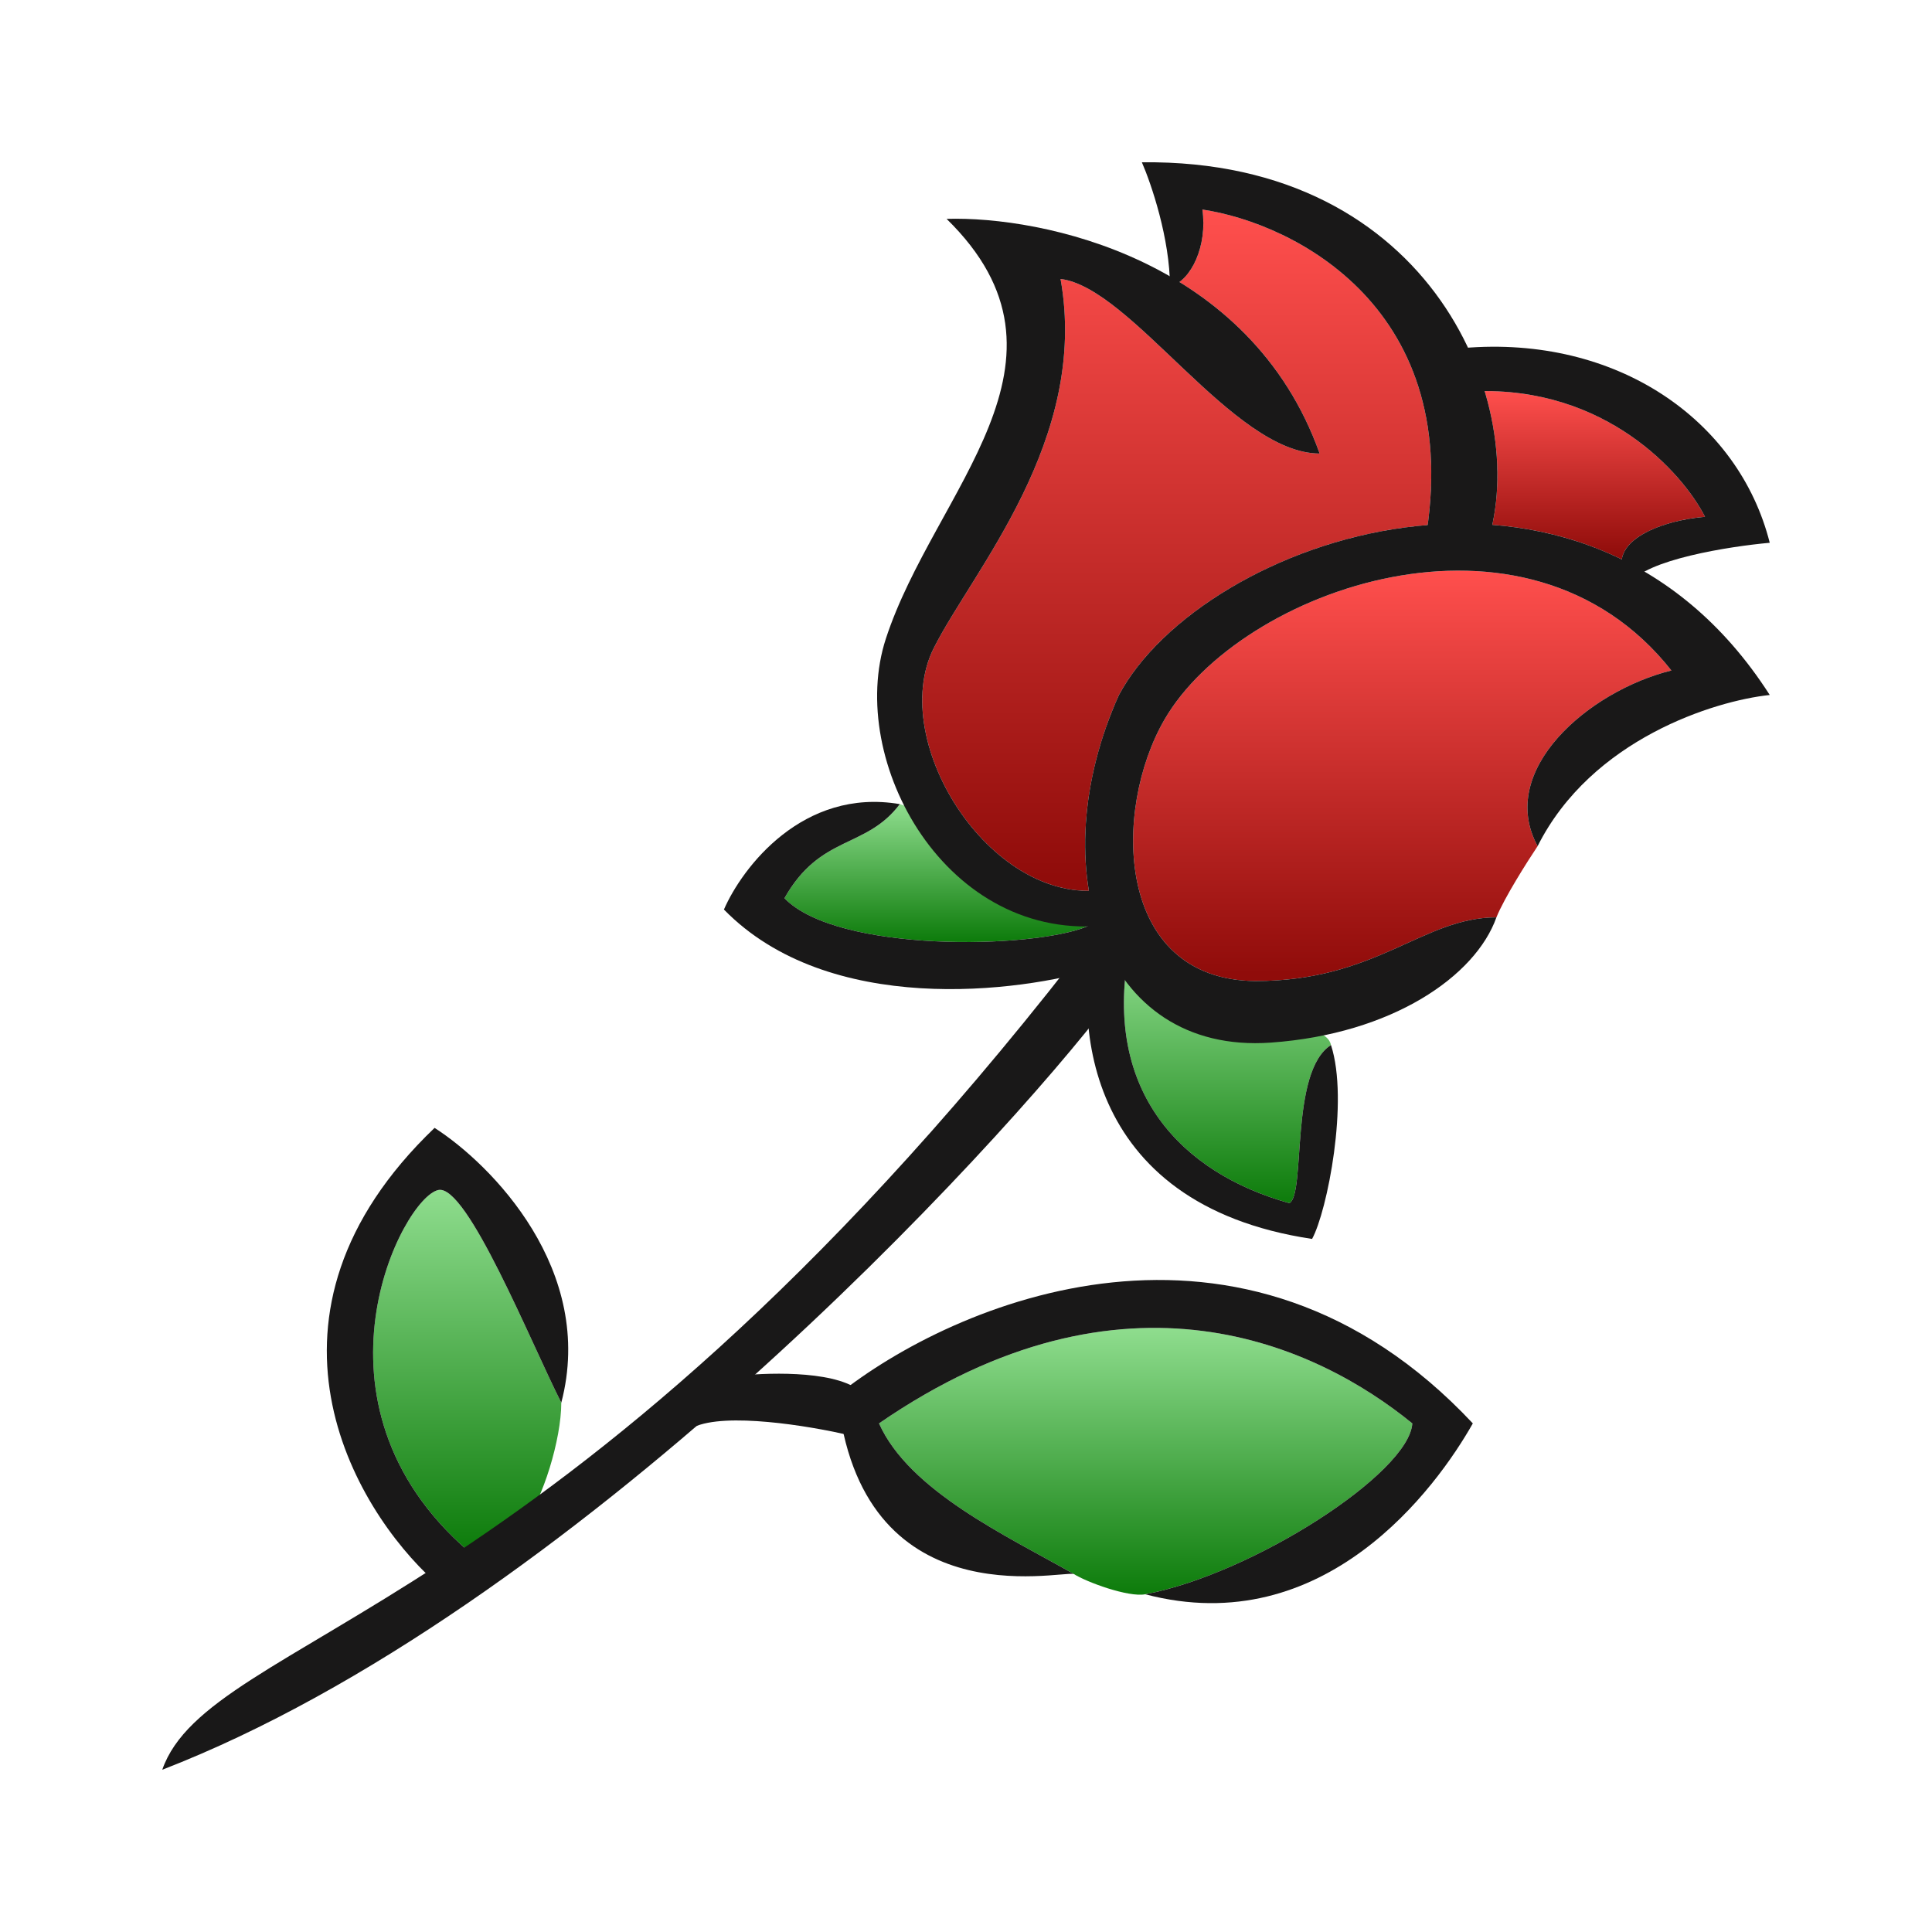 <svg fill="none" height="512" viewBox="0 0 512 512" width="512" xmlns="http://www.w3.org/2000/svg" xmlns:xlink="http://www.w3.org/1999/xlink"><linearGradient id="lg1"><stop offset="0" stop-color="#ff4f4d"/><stop offset=".981" stop-color="#900c0a"/></linearGradient><linearGradient id="paint0_linear_137_247" gradientUnits="userSpaceOnUse" x1="422.648" x2="422.648" xlink:href="#lg1" y1="103.642" y2="148.25"/><linearGradient id="paint1_linear_137_247" gradientUnits="userSpaceOnUse" x1="311.851" x2="311.851" xlink:href="#lg1" y1="55.532" y2="236.086"/><linearGradient id="paint2_linear_137_247" gradientUnits="userSpaceOnUse" x1="371.614" x2="371.614" xlink:href="#lg1" y1="151.224" y2="259.991"/><linearGradient id="lg2"><stop offset="0" stop-color="#8fdd8e"/><stop offset=".981" stop-color="#0f7d0d"/></linearGradient><linearGradient id="paint3_linear_137_247" gradientUnits="userSpaceOnUse" x1="247.981" x2="247.981" xlink:href="#lg2" y1="213.101" y2="249.651"/><linearGradient id="paint4_linear_137_247" gradientUnits="userSpaceOnUse" x1="325.29" x2="325.29" xlink:href="#lg2" y1="252.508" y2="318.852"/><linearGradient id="paint5_linear_137_247" gradientUnits="userSpaceOnUse" x1="123.815" x2="123.815" xlink:href="#lg2" y1="315.317" y2="411.136"/><linearGradient id="paint6_linear_137_247" gradientUnits="userSpaceOnUse" x1="303.612" x2="303.612" xlink:href="#lg2" y1="351.905" y2="422.614"/><path d="m451.847 136.961c-9.079.715-21.026 4.496-22.063 11.289-11.01-5.376-22.648-8.263-34.306-9.163 2.288-10.525 1.713-23.013-2.03-35.445 33.079-.087 52.65 21.973 58.399 33.319z" fill="url(#paint0_linear_137_247)"/><path d="m281.059 73.927c18.853 2.282 45.669 46.266 68.661 46.266-7.635-21.413-21.61-35.896-37.155-45.459 4.381-3.262 7.242-11.144 6.078-19.202 23.629 3.514 67.676 25.163 59.708 83.607-36.47 2.941-70.153 23.271-81.816 45.039-8.068 17.845-10.58 36.264-7.971 51.908-28.239.157-53.045-40.641-41.084-64.388 10.347-20.541 41.191-55.21 33.579-97.771z" fill="url(#paint1_linear_137_247)"/><path d="m442.939 177.684c-22.076 5.493-46.375 26.522-35.452 46.549-2.786 4.167-8.871 13.776-10.923 18.883-19.546 0-31.691 16.875-63.884 16.875-37.252-.348-37.991-45.305-24.056-69.338 19.906-34.332 95.724-61.854 134.315-12.969z" fill="url(#paint2_linear_137_247)"/><path d="m207.887 238.042c9.523-16.96 21.551-12.969 30.572-24.941l5.541 1.899 44.075 30.525c-14.433 5.986-66.155 6.983-80.188-7.483z" fill="url(#paint3_linear_137_247)"/><path d="m341.701 318.852c4.411-2.394 0-34.918 11.026-41.901-1.304-6.372-18.748-4.29-32.227-8.951-9.451-3.268-14.412-13.995-21.399-15.492-6.639 36.914 14.033 58.363 42.6 66.344z" fill="url(#paint4_linear_137_247)"/><path d="m116.172 315.361c7.618-1.597 24.557 40.571 32.576 56.367 0 9.772-4.948 25.663-9.748 31.772l-14.809 7.636c-45.608-39.408-17.541-93.78-8.019-95.775z" fill="url(#paint5_linear_137_247)"/><path d="m374.278 377.215c-.802 13.17-42.278 39.907-70.778 45.285-4.5.849-15.622-3.252-18.933-5.378-17.541-9.977-43.602-21.949-51.621-39.907 65.153-44.894 116.273-20.452 141.332 0z" fill="url(#paint6_linear_137_247)"/><g fill="#191818"><path d="m296.535 184.178c22.075-41.199 123.025-77.248 172.465 0-14.564 1.526-47.256 11.673-61.513 40.055-10.923-20.027 13.376-41.056 35.452-46.549-38.591-48.885-114.409-21.363-134.315 12.969-13.935 24.033-13.196 68.99 24.056 69.338 32.193 0 44.338-16.875 63.884-16.875-5.519 15.564-27.594 30.9-59.787 33.188-45.071 3.205-60.938-46.349-40.242-92.126z"/><path d="m234.761 169.262c-10.577 32.409 16.094 81.022 59.204 75.887-3.679 0-1.533-3.325 0-9.601-30.349 5.934-59.204-38.598-46.485-63.85 10.346-20.541 41.19-55.21 33.579-97.771 18.853 2.282 45.669 46.266 68.661 46.266-18.393-51.581-73.574-62.954-98.865-62.193 38.511 37.658-3.246 71.892-16.094 111.262z"/><path d="m302.609 43.009c77.421-.911 103.075 64.893 91.622 100.754h-16.606c10.994-61.932-34.74-84.626-58.982-88.231 1.374 9.516-2.863 18.785-8.589 20.492 0-12.751-4.963-27.323-7.445-33.015z"/><path d="m469 143.842c-8.233-32.571-40.595-55.05-81.19-51.609l2.858 11.468c34.764-1.376 55.271 21.6 61.179 33.26-11.648.918-28.016 6.881-20.012 17.777 4.117-6.423 26.492-9.94 37.165-10.896z"/><path d="m347.715 328.33c-61.344-9.178-63.649-59.028-57.134-82.805l8.52 6.983c-6.639 36.914 14.033 58.363 42.6 66.344 4.41-2.394 0-34.918 11.026-41.901 4.811 14.765-1.002 44.063-5.012 51.379z"/><path d="m191.85 241.035c27.665 28.334 78.016 22.115 99.734 15.464l6.014-15.464-9.523 4.49c-14.433 5.986-66.155 6.983-80.188-7.483 9.523-16.96 21.551-12.969 30.572-24.941-25.66-4.39-41.765 16.794-46.609 27.934z"/><path d="m43 469c108.254-41.902 221.52-164.614 251.089-203.522v-14.965l-10.023 4.489c-136.821 175.089-228.537 178.082-241.066 213.998z"/><path d="m390.315 377.215c-60.943-65.047-137.656-32.091-168.395-7.482 6.014 59.361 58.638 46.528 62.647 47.389-17.541-9.977-43.602-21.949-51.621-39.907 65.153-44.894 116.273-20.452 141.332 0-.802 13.17-42.278 39.907-70.778 45.285 47.5 12.5 77.126-28.158 86.815-45.285z"/><path d="m115.169 298.899c-51.721 49.484-21.55 100.764 0 120.218l9.022-7.981c-45.607-39.408-17.541-93.78-8.019-95.775 7.618-1.597 24.557 40.571 32.576 56.367 9.222-35.117-18.543-63.185-33.579-72.829z"/><path d="m183.831 378.213c8.419-3.991 30.571-.332 40.595 1.995l3.007-11.971c-7.217-5.188-25.059-4.49-33.078-3.492z"/></g></svg>